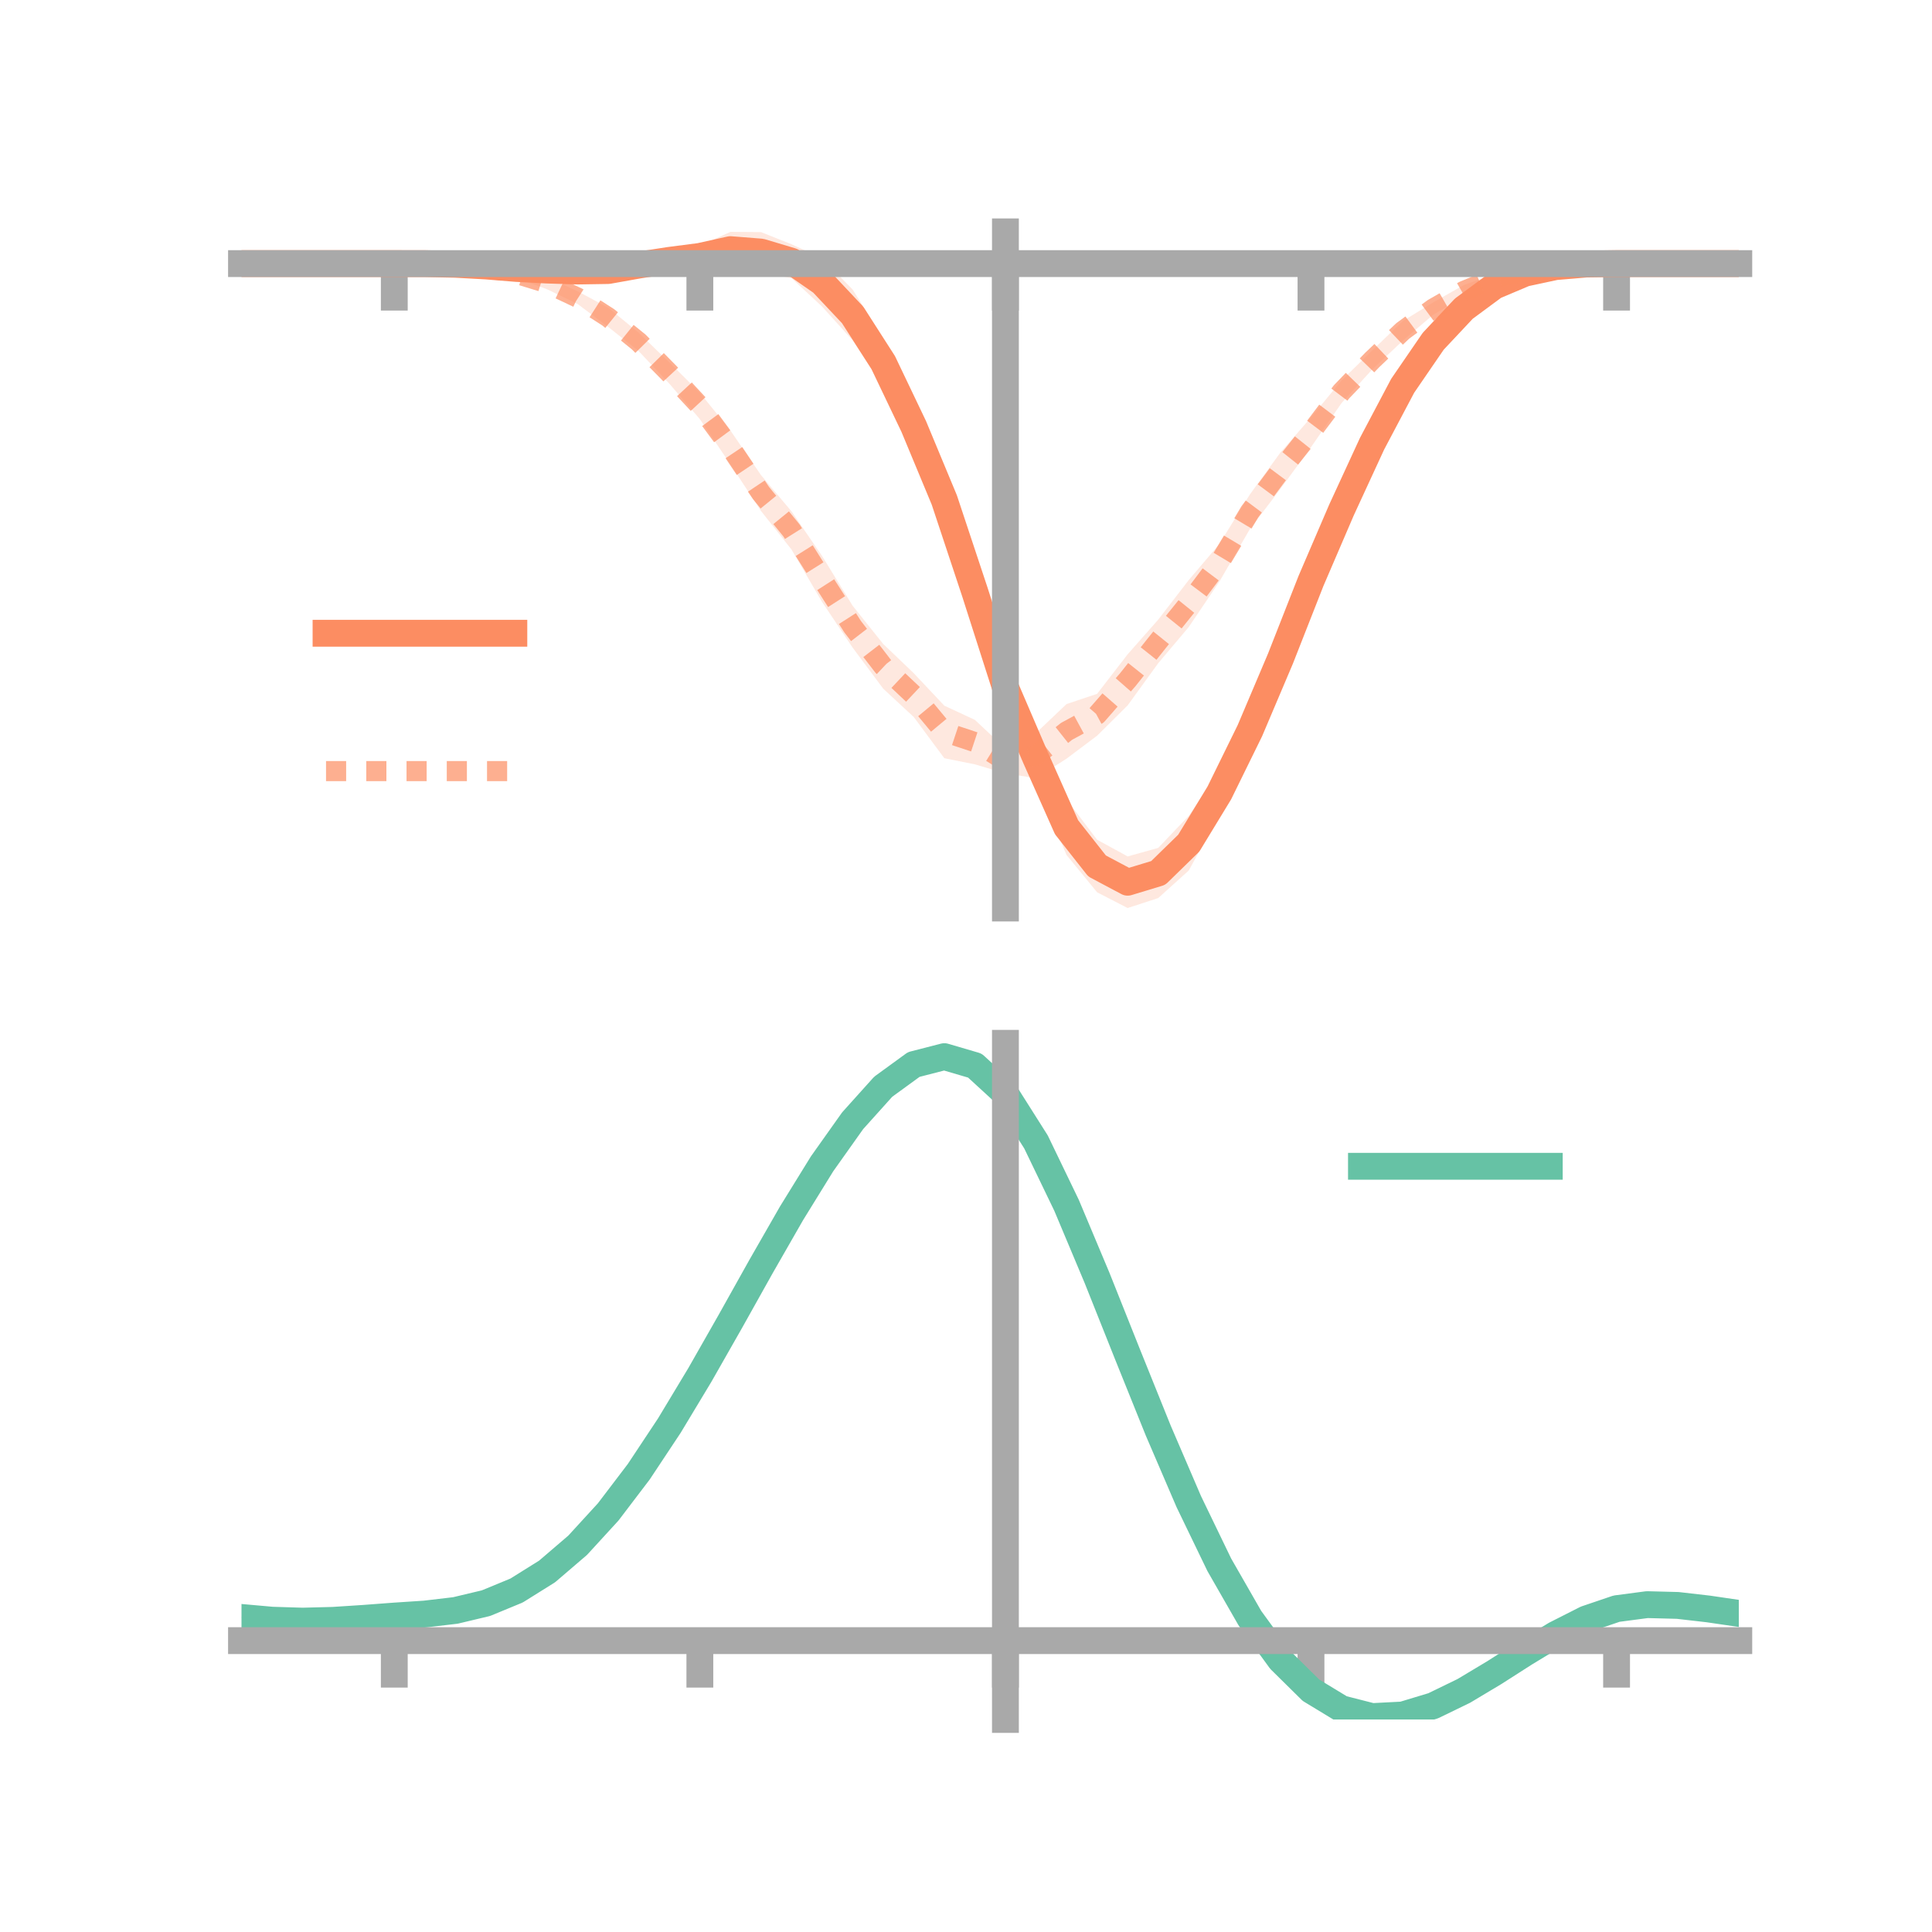<?xml version="1.0" encoding="utf-8" standalone="no"?>
<!DOCTYPE svg PUBLIC "-//W3C//DTD SVG 1.1//EN"
  "http://www.w3.org/Graphics/SVG/1.1/DTD/svg11.dtd">
<!-- Created with matplotlib (https://matplotlib.org/) -->
<svg height="144pt" version="1.1" viewBox="0 0 144 144" width="144pt" xmlns="http://www.w3.org/2000/svg" xmlns:xlink="http://www.w3.org/1999/xlink">
 <defs>
  <style type="text/css">*{stroke-linecap:butt;stroke-linejoin:round;}</style>
 </defs>
 <g id="figure_1">
  <g id="patch_1">
   <path d="M 0 144 
L 144 144 
L 144 0 
L 0 0 
z
" style="fill:none;"/>
  </g>
  <g id="axes_1">
   <g id="patch_2">
    <path d="M 18 67.68 
L 129.6 67.68 
L 129.6 17.28 
L 18 17.28 
z
" style="fill:none;"/>
   </g>
   <g id="PolyCollection_1">
    <path clip-path="url(#pf2ade0c21b)" d="M 18 19.648 
L 18 19.648 
L 20.278 19.648 
L 22.555 19.648 
L 24.833 19.648 
L 27.11 19.648 
L 29.388 19.648 
L 31.665 19.624 
L 33.943 19.606 
L 36.22 19.652 
L 38.498 19.763 
L 40.776 19.792 
L 43.053 19.681 
L 45.331 19.58 
L 47.608 19.032 
L 49.886 18.606 
L 52.163 18.323 
L 54.441 17.28 
L 56.718 17.298 
L 58.996 18.206 
L 61.273 19.254 
L 63.551 21.58 
L 65.829 25.228 
L 68.106 29.681 
L 70.384 35.342 
L 72.661 42.365 
L 74.939 50.59 
L 77.216 54.698 
L 79.494 59.587 
L 81.771 62.587 
L 84.049 63.833 
L 86.327 63.197 
L 88.604 60.805 
L 90.882 57.47 
L 93.159 52.826 
L 95.437 47.533 
L 97.714 42.238 
L 99.992 37.015 
L 102.269 32.235 
L 104.547 28.019 
L 106.824 24.91 
L 109.102 22.647 
L 111.38 21.063 
L 113.657 20.177 
L 115.935 19.779 
L 118.212 19.654 
L 120.49 19.648 
L 122.767 19.648 
L 125.045 19.648 
L 127.322 19.648 
L 129.6 19.648 
L 129.6 19.648 
L 129.6 19.648 
L 127.322 19.648 
L 125.045 19.648 
L 122.767 19.648 
L 120.49 19.648 
L 118.212 19.708 
L 115.935 19.969 
L 113.657 20.546 
L 111.38 21.587 
L 109.102 23.369 
L 106.824 25.961 
L 104.547 29.49 
L 102.269 33.891 
L 99.992 38.984 
L 97.714 44.358 
L 95.437 50.65 
L 93.159 56.095 
L 90.882 60.729 
L 88.604 64.881 
L 86.327 66.936 
L 84.049 67.68 
L 81.771 66.505 
L 79.494 63.726 
L 77.216 58.387 
L 74.939 51.89 
L 72.661 45.885 
L 70.384 39.191 
L 68.106 33.896 
L 65.829 28.818 
L 63.551 25.367 
L 61.273 22.85 
L 58.996 20.733 
L 56.718 20.277 
L 54.441 19.932 
L 52.163 19.898 
L 49.886 20.206 
L 47.608 20.484 
L 45.331 20.75 
L 43.053 20.722 
L 40.776 20.467 
L 38.498 20.254 
L 36.22 19.997 
L 33.943 19.79 
L 31.665 19.679 
L 29.388 19.648 
L 27.11 19.648 
L 24.833 19.648 
L 22.555 19.648 
L 20.278 19.648 
L 18 19.648 
z
" style="fill:#fc8d62;fill-opacity:0.2;"/>
   </g>
   <g id="PolyCollection_2">
    <path clip-path="url(#pf2ade0c21b)" d="M 18 19.648 
L 18 19.648 
L 20.278 19.648 
L 22.555 19.648 
L 24.833 19.648 
L 27.11 19.648 
L 29.388 19.648 
L 31.665 19.622 
L 33.943 19.616 
L 36.22 19.735 
L 38.498 20.1 
L 40.776 20.659 
L 43.053 21.711 
L 45.331 22.931 
L 47.608 24.805 
L 49.886 27.011 
L 52.163 29.271 
L 54.441 32.089 
L 56.718 35.409 
L 58.996 38.116 
L 61.273 41.443 
L 63.551 45.15 
L 65.829 47.997 
L 68.106 50.177 
L 70.384 52.597 
L 72.661 53.654 
L 74.939 55.791 
L 77.216 54.637 
L 79.494 52.476 
L 81.771 51.715 
L 84.049 48.768 
L 86.327 46.184 
L 88.604 43.232 
L 90.882 40.551 
L 93.159 36.853 
L 95.437 33.726 
L 97.714 31.113 
L 99.992 28.358 
L 102.269 26.13 
L 104.547 23.937 
L 106.824 22.535 
L 109.102 21.247 
L 111.38 20.427 
L 113.657 19.945 
L 115.935 19.738 
L 118.212 19.63 
L 120.49 19.648 
L 122.767 19.648 
L 125.045 19.648 
L 127.322 19.648 
L 129.6 19.648 
L 129.6 19.648 
L 129.6 19.648 
L 127.322 19.648 
L 125.045 19.648 
L 122.767 19.648 
L 120.49 19.648 
L 118.212 19.706 
L 115.935 19.917 
L 113.657 20.386 
L 111.38 21.057 
L 109.102 22.125 
L 106.824 23.456 
L 104.547 25.4 
L 102.269 27.545 
L 99.992 30.041 
L 97.714 33.33 
L 95.437 36.436 
L 93.159 39.433 
L 90.882 43.353 
L 88.604 46.732 
L 86.327 49.431 
L 84.049 52.575 
L 81.771 54.836 
L 79.494 56.546 
L 77.216 58 
L 74.939 57.648 
L 72.661 56.969 
L 70.384 56.513 
L 68.106 53.441 
L 65.829 51.33 
L 63.551 48.271 
L 61.273 44.866 
L 58.996 40.961 
L 56.718 38.081 
L 54.441 34.609 
L 52.163 31.24 
L 49.886 28.593 
L 47.608 26.175 
L 45.331 24.367 
L 43.053 22.66 
L 40.776 21.561 
L 38.498 20.722 
L 36.22 20.114 
L 33.943 19.797 
L 31.665 19.697 
L 29.388 19.648 
L 27.11 19.648 
L 24.833 19.648 
L 22.555 19.648 
L 20.278 19.648 
L 18 19.648 
z
" style="fill:#fc8d62;fill-opacity:0.2;"/>
   </g>
   <g id="matplotlib.axis_1">
    <g id="xtick_1">
     <g id="line2d_1">
      <defs>
       <path d="M 0 0 
L 0 3.5 
" id="mfedf3c17ac" style="stroke:#a9a9a9;stroke-width:2;"/>
      </defs>
      <g>
       <use style="fill:#a9a9a9;stroke:#a9a9a9;stroke-width:2;" x="29.388" xlink:href="#mfedf3c17ac" y="19.648"/>
      </g>
     </g>
    </g>
    <g id="xtick_2">
     <g id="line2d_2">
      <g>
       <use style="fill:#a9a9a9;stroke:#a9a9a9;stroke-width:2;" x="52.163" xlink:href="#mfedf3c17ac" y="19.648"/>
      </g>
     </g>
    </g>
    <g id="xtick_3">
     <g id="line2d_3">
      <g>
       <use style="fill:#a9a9a9;stroke:#a9a9a9;stroke-width:2;" x="74.939" xlink:href="#mfedf3c17ac" y="19.648"/>
      </g>
     </g>
    </g>
    <g id="xtick_4">
     <g id="line2d_4">
      <g>
       <use style="fill:#a9a9a9;stroke:#a9a9a9;stroke-width:2;" x="97.714" xlink:href="#mfedf3c17ac" y="19.648"/>
      </g>
     </g>
    </g>
    <g id="xtick_5">
     <g id="line2d_5">
      <g>
       <use style="fill:#a9a9a9;stroke:#a9a9a9;stroke-width:2;" x="120.49" xlink:href="#mfedf3c17ac" y="19.648"/>
      </g>
     </g>
    </g>
   </g>
   <g id="matplotlib.axis_2"/>
   <g id="line2d_6">
    <path clip-path="url(#pf2ade0c21b)" d="M 18 19.648 
L 20.278 19.648 
L 22.555 19.648 
L 24.833 19.648 
L 27.11 19.648 
L 29.388 19.648 
L 31.665 19.652 
L 33.943 19.698 
L 36.22 19.824 
L 38.498 20.009 
L 40.776 20.129 
L 43.053 20.201 
L 45.331 20.165 
L 47.608 19.758 
L 49.886 19.406 
L 52.163 19.111 
L 54.441 18.606 
L 56.718 18.787 
L 58.996 19.469 
L 61.273 21.052 
L 63.551 23.473 
L 65.829 27.023 
L 68.106 31.789 
L 70.384 37.267 
L 72.661 44.125 
L 74.939 51.24 
L 77.216 56.542 
L 79.494 61.657 
L 81.771 64.546 
L 84.049 65.757 
L 86.327 65.066 
L 88.604 62.843 
L 90.882 59.1 
L 93.159 54.461 
L 95.437 49.092 
L 97.714 43.298 
L 99.992 37.999 
L 102.269 33.063 
L 104.547 28.755 
L 106.824 25.435 
L 109.102 23.008 
L 111.38 21.325 
L 113.657 20.362 
L 115.935 19.874 
L 118.212 19.681 
L 120.49 19.648 
L 122.767 19.648 
L 125.045 19.648 
L 127.322 19.648 
L 129.6 19.648 
" style="fill:none;stroke:#fc8d62;stroke-linecap:square;stroke-width:2;"/>
   </g>
   <g id="line2d_7">
    <path clip-path="url(#pf2ade0c21b)" d="M 18 19.648 
L 20.278 19.648 
L 22.555 19.648 
L 24.833 19.648 
L 27.11 19.648 
L 29.388 19.648 
L 31.665 19.66 
L 33.943 19.707 
L 36.22 19.925 
L 38.498 20.411 
L 40.776 21.11 
L 43.053 22.185 
L 45.331 23.649 
L 47.608 25.49 
L 49.886 27.802 
L 52.163 30.256 
L 54.441 33.349 
L 56.718 36.745 
L 58.996 39.539 
L 61.273 43.155 
L 63.551 46.71 
L 65.829 49.664 
L 68.106 51.809 
L 70.384 54.555 
L 72.661 55.311 
L 74.939 56.719 
L 77.216 56.319 
L 79.494 54.511 
L 81.771 53.275 
L 84.049 50.672 
L 86.327 47.807 
L 88.604 44.982 
L 90.882 41.952 
L 93.159 38.143 
L 95.437 35.081 
L 97.714 32.221 
L 99.992 29.2 
L 102.269 26.838 
L 104.547 24.669 
L 106.824 22.996 
L 109.102 21.686 
L 111.38 20.742 
L 113.657 20.165 
L 115.935 19.827 
L 118.212 19.668 
L 120.49 19.648 
L 122.767 19.648 
L 125.045 19.648 
L 127.322 19.648 
L 129.6 19.648 
" style="fill:none;stroke:#fc8d62;stroke-dasharray:1.5,1.5;stroke-dashoffset:0;stroke-opacity:0.7;stroke-width:1.5;"/>
   </g>
   <g id="patch_3">
    <path d="M 74.939 67.68 
L 74.939 17.28 
" style="fill:none;stroke:#a9a9a9;stroke-linecap:square;stroke-linejoin:miter;stroke-width:2;"/>
   </g>
   <g id="patch_4">
    <path d="M 129.6 67.68 
L 129.6 17.28 
" style="fill:none;"/>
   </g>
   <g id="patch_5">
    <path d="M 18 19.648 
L 129.6 19.648 
" style="fill:none;stroke:#a9a9a9;stroke-linecap:square;stroke-linejoin:miter;stroke-width:2;"/>
   </g>
   <g id="patch_6">
    <path d="M 18 17.28 
L 129.6 17.28 
" style="fill:none;"/>
   </g>
   <g id="legend_1">
    <g id="line2d_8">
     <path d="M 24.3 47.2 
L 38.3 47.2 
" style="fill:none;stroke:#fc8d62;stroke-linecap:square;stroke-width:2;"/>
    </g>
    <g id="line2d_9"/>
    <g id="text_1">
     <!--   -->
     <g transform="translate(43.9 49.65)scale(0.07 -0.07)">
      <defs>
       <path id="DejaVuSans-32"/>
      </defs>
      <use xlink:href="#DejaVuSans-32"/>
     </g>
    </g>
    <g id="line2d_10">
     <path d="M 24.3 57.474 
L 38.3 57.474 
" style="fill:none;stroke:#fc8d62;stroke-dasharray:1.5,1.5;stroke-dashoffset:0;stroke-opacity:0.7;stroke-width:1.5;"/>
    </g>
    <g id="line2d_11"/>
    <g id="text_2">
     <!--   -->
     <g transform="translate(43.9 59.924)scale(0.07 -0.07)">
      <use xlink:href="#DejaVuSans-32"/>
     </g>
    </g>
   </g>
  </g>
  <g id="axes_2">
   <g id="patch_7">
    <path d="M 18 128.16 
L 129.6 128.16 
L 129.6 77.76 
L 18 77.76 
z
" style="fill:none;"/>
   </g>
   <g id="PolyCollection_3">
    <path clip-path="url(#p629466b357)" d="M 18 120.596 
L 18 120.516 
L 20.278 120.728 
L 22.555 120.8 
L 24.833 120.735 
L 27.11 120.577 
L 29.388 120.398 
L 31.665 120.242 
L 33.943 119.969 
L 36.22 119.419 
L 38.498 118.466 
L 40.776 117.02 
L 43.053 115.028 
L 45.331 112.483 
L 47.608 109.417 
L 49.886 105.895 
L 52.163 102.02 
L 54.441 97.92 
L 56.718 93.75 
L 58.996 89.684 
L 61.273 85.912 
L 63.551 82.631 
L 65.829 80.046 
L 68.106 78.357 
L 70.384 77.76 
L 72.661 78.441 
L 74.939 80.567 
L 77.216 84.219 
L 79.494 89.017 
L 81.771 94.522 
L 84.049 100.329 
L 86.327 106.077 
L 88.604 111.467 
L 90.882 116.266 
L 93.159 120.304 
L 95.437 123.479 
L 97.714 125.751 
L 99.992 127.144 
L 102.269 127.728 
L 104.547 127.615 
L 106.824 126.938 
L 109.102 125.85 
L 111.38 124.51 
L 113.657 123.081 
L 115.935 121.721 
L 118.212 120.583 
L 120.49 119.817 
L 122.767 119.52 
L 125.045 119.584 
L 127.322 119.855 
L 129.6 120.201 
L 129.6 120.307 
L 129.6 120.307 
L 127.322 119.986 
L 125.045 119.733 
L 122.767 119.68 
L 120.49 119.983 
L 118.212 120.762 
L 115.935 121.932 
L 113.657 123.341 
L 111.38 124.824 
L 109.102 126.213 
L 106.824 127.338 
L 104.547 128.037 
L 102.269 128.16 
L 99.992 127.582 
L 97.714 126.21 
L 95.437 123.989 
L 93.159 120.909 
L 90.882 117.006 
L 88.604 112.373 
L 86.327 107.167 
L 84.049 101.61 
L 81.771 95.99 
L 79.494 90.654 
L 77.216 86.002 
L 74.939 82.462 
L 72.661 80.405 
L 70.384 79.749 
L 68.106 80.327 
L 65.829 81.952 
L 63.551 84.434 
L 61.273 87.576 
L 58.996 91.182 
L 56.718 95.063 
L 54.441 99.038 
L 52.163 102.941 
L 49.886 106.627 
L 47.608 109.977 
L 45.331 112.896 
L 43.053 115.325 
L 40.776 117.236 
L 38.498 118.635 
L 36.22 119.563 
L 33.943 120.099 
L 31.665 120.362 
L 29.388 120.506 
L 27.11 120.669 
L 24.833 120.808 
L 22.555 120.858 
L 20.278 120.789 
L 18 120.596 
z
" style="fill:#66c2a5;fill-opacity:0.2;"/>
   </g>
   <g id="matplotlib.axis_3">
    <g id="xtick_6">
     <g id="line2d_12">
      <g>
       <use style="fill:#a9a9a9;stroke:#a9a9a9;stroke-width:2;" x="29.388" xlink:href="#mfedf3c17ac" y="122.284"/>
      </g>
     </g>
    </g>
    <g id="xtick_7">
     <g id="line2d_13">
      <g>
       <use style="fill:#a9a9a9;stroke:#a9a9a9;stroke-width:2;" x="52.163" xlink:href="#mfedf3c17ac" y="122.284"/>
      </g>
     </g>
    </g>
    <g id="xtick_8">
     <g id="line2d_14">
      <g>
       <use style="fill:#a9a9a9;stroke:#a9a9a9;stroke-width:2;" x="74.939" xlink:href="#mfedf3c17ac" y="122.284"/>
      </g>
     </g>
    </g>
    <g id="xtick_9">
     <g id="line2d_15">
      <g>
       <use style="fill:#a9a9a9;stroke:#a9a9a9;stroke-width:2;" x="97.714" xlink:href="#mfedf3c17ac" y="122.284"/>
      </g>
     </g>
    </g>
    <g id="xtick_10">
     <g id="line2d_16">
      <g>
       <use style="fill:#a9a9a9;stroke:#a9a9a9;stroke-width:2;" x="120.49" xlink:href="#mfedf3c17ac" y="122.284"/>
      </g>
     </g>
    </g>
   </g>
   <g id="matplotlib.axis_4"/>
   <g id="line2d_17">
    <path clip-path="url(#p629466b357)" d="M 18 120.556 
L 20.278 120.759 
L 22.555 120.829 
L 24.833 120.771 
L 27.11 120.623 
L 29.388 120.452 
L 31.665 120.302 
L 33.943 120.034 
L 36.22 119.491 
L 38.498 118.551 
L 40.776 117.128 
L 43.053 115.177 
L 45.331 112.69 
L 47.608 109.697 
L 49.886 106.261 
L 52.163 102.48 
L 54.441 98.479 
L 56.718 94.407 
L 58.996 90.433 
L 61.273 86.744 
L 63.551 83.533 
L 65.829 80.999 
L 68.106 79.342 
L 70.384 78.755 
L 72.661 79.423 
L 74.939 81.514 
L 77.216 85.111 
L 79.494 89.835 
L 81.771 95.256 
L 84.049 100.969 
L 86.327 106.622 
L 88.604 111.92 
L 90.882 116.636 
L 93.159 120.607 
L 95.437 123.734 
L 97.714 125.981 
L 99.992 127.363 
L 102.269 127.944 
L 104.547 127.826 
L 106.824 127.138 
L 109.102 126.031 
L 111.38 124.667 
L 113.657 123.211 
L 115.935 121.827 
L 118.212 120.673 
L 120.49 119.9 
L 122.767 119.6 
L 125.045 119.659 
L 127.322 119.921 
L 129.6 120.254 
" style="fill:none;stroke:#66c2a5;stroke-linecap:square;stroke-width:2;"/>
   </g>
   <g id="patch_8">
    <path d="M 74.939 128.16 
L 74.939 77.76 
" style="fill:none;stroke:#a9a9a9;stroke-linecap:square;stroke-linejoin:miter;stroke-width:2;"/>
   </g>
   <g id="patch_9">
    <path d="M 129.6 128.16 
L 129.6 77.76 
" style="fill:none;"/>
   </g>
   <g id="patch_10">
    <path d="M 18 122.284 
L 129.6 122.284 
" style="fill:none;stroke:#a9a9a9;stroke-linecap:square;stroke-linejoin:miter;stroke-width:2;"/>
   </g>
   <g id="patch_11">
    <path d="M 18 77.76 
L 129.6 77.76 
" style="fill:none;"/>
   </g>
   <g id="legend_2">
    <g id="line2d_18">
     <path d="M 101.475 86.929 
L 115.475 86.929 
" style="fill:none;stroke:#66c2a5;stroke-linecap:square;stroke-width:2;"/>
    </g>
    <g id="line2d_19"/>
    <g id="text_3">
     <!--   -->
     <g transform="translate(121.075 89.379)scale(0.07 -0.07)">
      <use xlink:href="#DejaVuSans-32"/>
     </g>
    </g>
   </g>
  </g>
 </g>
 <defs>
  <clipPath id="pf2ade0c21b">
   <rect height="50.4" width="111.6" x="18" y="17.28"/>
  </clipPath>
  <clipPath id="p629466b357">
   <rect height="50.4" width="111.6" x="18" y="77.76"/>
  </clipPath>
 </defs>
</svg>
